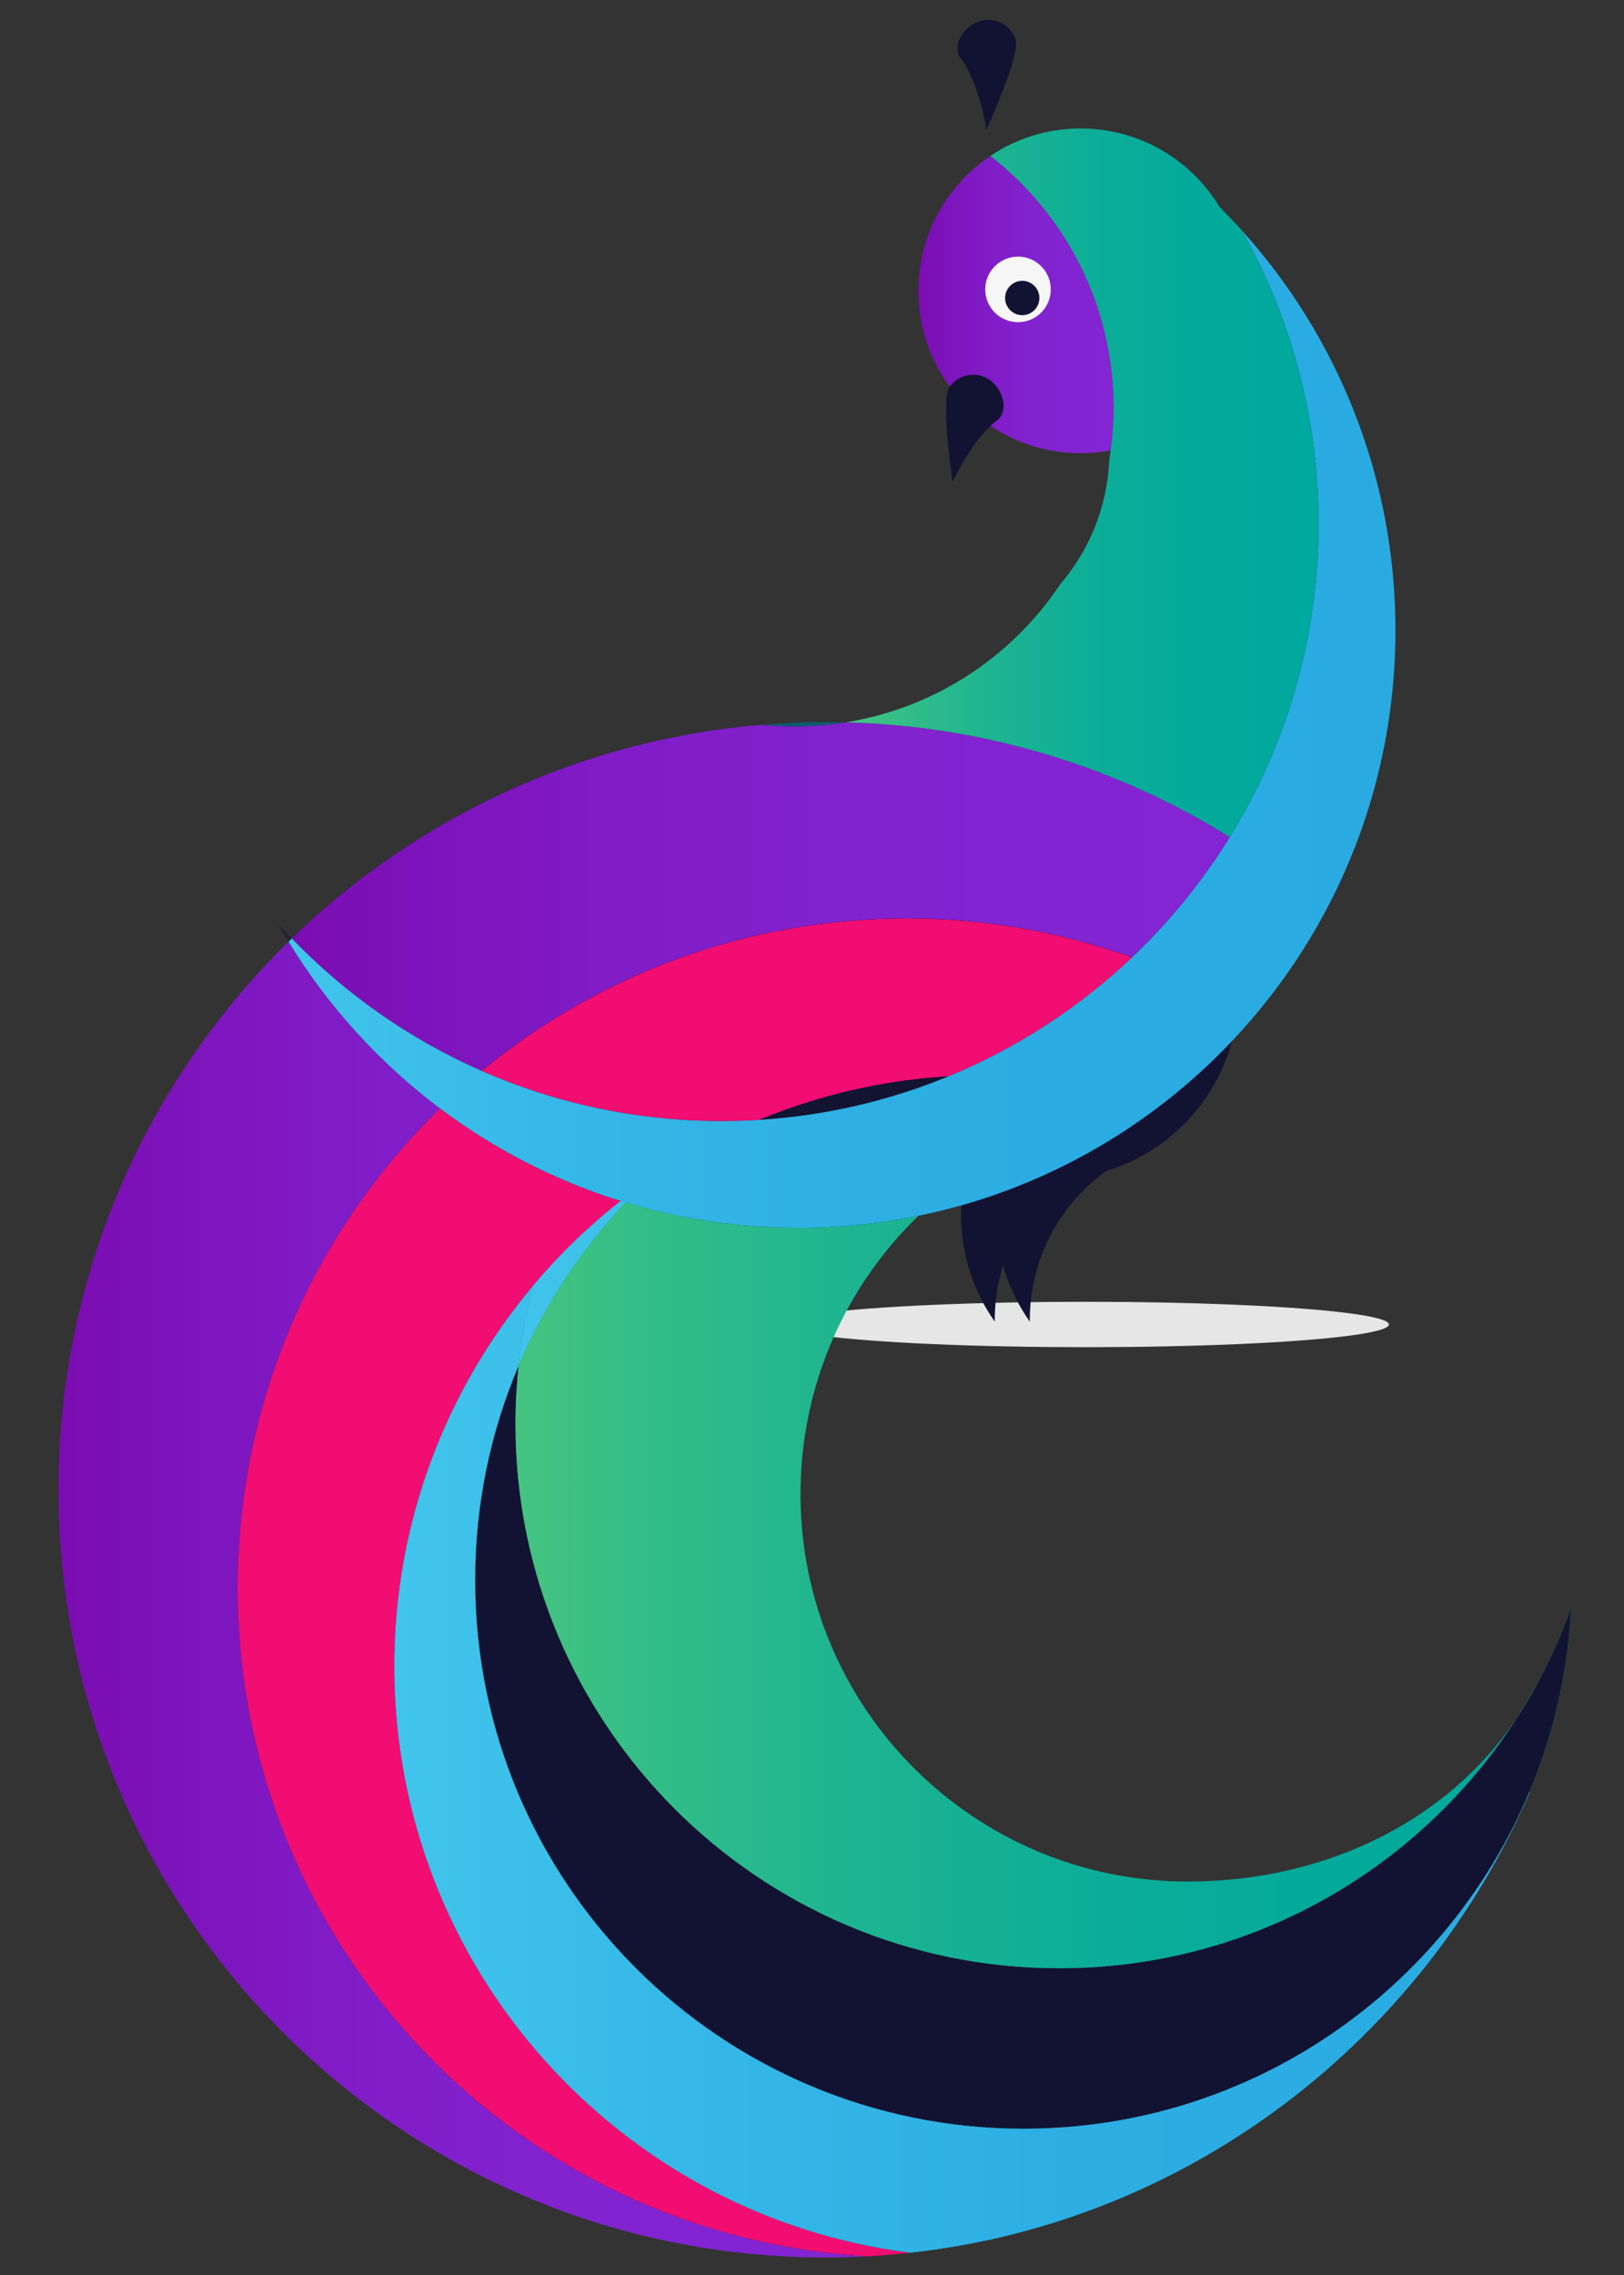 <?xml version="1.0" encoding="utf-8"?>
<!-- Generator: Adobe Illustrator 16.0.3, SVG Export Plug-In . SVG Version: 6.00 Build 0)  -->
<!DOCTYPE svg PUBLIC "-//W3C//DTD SVG 1.1//EN" "http://www.w3.org/Graphics/SVG/1.1/DTD/svg11.dtd">
<svg version="1.1" id="Layer_1" xmlns="http://www.w3.org/2000/svg" xmlns:xlink="http://www.w3.org/1999/xlink" x="0px" y="0px"
	 width="199.576px" height="279.424px" viewBox="0 0 199.576 279.424" enable-background="new 0 0 199.576 279.424"
	 xml:space="preserve">
<rect x="0" y="0" width="199.576" height="279.424" fill="#333333" stroke="none"/>
<g>
	<ellipse fill="#E6E6E6" cx="133.401" cy="162.668" rx="37.286" ry="2.787"/>
	<g>
		<path fill="#121332" d="M140.732,126.671c-10.654,0-19.581,7.366-21.981,17.282c-0.413,1.713-0.638,3.496-0.638,5.337
			c0,4.855,1.536,9.35,4.14,13.033c0-0.061-0.006-0.118-0.006-0.175c0-7.534,3.689-14.205,9.354-18.316
			c2.455-0.741,4.731-1.882,6.76-3.348c4.282-3.09,7.457-7.617,8.808-12.879C145.131,127,142.97,126.671,140.732,126.671z"/>
		<path fill="#121332" d="M145.04,126.674c-10.654,0-19.581,7.365-21.982,17.282c-0.413,1.712-0.638,3.496-0.638,5.335
			c0,4.857,1.535,9.352,4.139,13.034c0-0.06-0.006-0.117-0.006-0.174c0-7.536,3.689-14.206,9.355-18.317
			c2.454-0.74,4.732-1.883,6.759-3.348c4.283-3.089,7.458-7.616,8.809-12.879C149.438,127.003,147.276,126.674,145.04,126.674z"/>
		<g>
			<path fill="none" d="M136.309,56.537c-0.922,5.544-3.006,10.693-6,15.19C133.84,67.604,136.058,62.327,136.309,56.537z"/>
			<path opacity="0.5" fill="#121332" d="M34.161,113.446c0.42,0.744,0.85,1.479,1.294,2.206c0.133-0.131,0.268-0.262,0.401-0.393
				C35.281,114.665,34.716,114.062,34.161,113.446z"/>
			<path opacity="0.5" fill="#121332" d="M139.112,117.594c5.288,1.89,10.327,4.301,15.051,7.181
				c3.422-4.046,6.411-8.467,8.902-13.193c-3.731-3.222-7.72-6.153-11.929-8.768C147.777,108.253,143.729,113.221,139.112,117.594z"
				/>
			<path opacity="0.5" fill="#121332" d="M116.565,132.193c1.485-0.091,2.981-0.144,4.49-0.144c7.662,0,15.047,1.192,21.982,3.393
				c4.071-3.157,7.801-6.736,11.125-10.668c-4.724-2.88-9.763-5.291-15.051-7.181C132.609,123.752,124.98,128.731,116.565,132.193z"
				/>
			<path opacity="0.5" fill="#121332" d="M116.565,132.193c1.485-0.091,2.981-0.144,4.49-0.144c7.662,0,15.047,1.192,21.982,3.393
				c4.071-3.157,7.801-6.736,11.125-10.668c-4.724-2.88-9.763-5.291-15.051-7.181C132.609,123.752,124.98,128.731,116.565,132.193z"
				/>
			<path opacity="0.5" fill="#121332" d="M116.565,132.193c-7.236,2.979-15.054,4.831-23.236,5.346
				c-6.157,2.546-11.89,5.912-17.056,9.967c6.896,2.145,14.228,3.301,21.831,3.301c5.055,0,9.991-0.51,14.759-1.484
				c7.725-7.479,17.975-12.364,29.349-13.248c0.278-0.208,0.551-0.42,0.826-0.632c-6.936-2.2-14.32-3.393-21.982-3.393
				C119.547,132.05,118.051,132.103,116.565,132.193z"/>
			<path opacity="0.5" fill="#121332" d="M116.565,132.193c-7.236,2.979-15.054,4.831-23.236,5.346
				c-6.157,2.546-11.89,5.912-17.056,9.967c6.896,2.145,14.228,3.301,21.831,3.301c5.055,0,9.991-0.51,14.759-1.484
				c7.725-7.479,17.975-12.364,29.349-13.248c0.278-0.208,0.551-0.42,0.826-0.632c-6.936-2.2-14.32-3.393-21.982-3.393
				C119.547,132.05,118.051,132.103,116.565,132.193z"/>
			<path opacity="0.5" fill="#121332" d="M116.565,132.193c-7.236,2.979-15.054,4.831-23.236,5.346
				c-6.157,2.546-11.89,5.912-17.056,9.967c6.896,2.145,14.228,3.301,21.831,3.301c5.055,0,9.991-0.51,14.759-1.484
				c7.725-7.479,17.975-12.364,29.349-13.248c0.278-0.208,0.551-0.42,0.826-0.632c-6.936-2.2-14.32-3.393-21.982-3.393
				C119.547,132.05,118.051,132.103,116.565,132.193z"/>
			<path opacity="0.5" fill="#121332" d="M149.896,25.441c1.811,3.001,2.852,6.519,2.852,10.278c0,9.756-7.007,17.869-16.261,19.599
				c-0.056,0.408-0.111,0.815-0.179,1.219c-0.251,5.79-2.469,11.067-6,15.19c-5.923,8.896-15.387,15.229-26.383,16.986
				c17.3,0.443,33.438,5.547,47.211,14.1c6.915-11.193,10.909-24.383,10.909-38.507c0-13.093-3.433-25.381-9.442-36.023
				C151.728,27.313,150.823,26.365,149.896,25.441z"/>
			<path opacity="0.5" fill="#121332" d="M54.076,136.136c1.646-1.603,3.354-3.141,5.129-4.602
				c-8.827-3.874-16.746-9.433-23.349-16.274c-0.134,0.131-0.269,0.262-0.401,0.393C40.317,123.604,46.65,130.559,54.076,136.136z"
				/>
			<path opacity="0.5" fill="#121332" d="M139.112,117.594c4.617-4.373,8.665-9.341,12.024-14.78
				c-13.773-8.553-29.911-13.656-47.211-14.1c-2.027,0.323-4.105,0.498-6.224,0.498c-1.366,0-2.716-0.071-4.046-0.208
				c-22.397,1.838-42.577,11.503-57.8,26.256c6.603,6.842,14.521,12.4,23.349,16.274c14.203-11.696,32.396-18.722,52.231-18.722
				C121.148,112.813,130.465,114.502,139.112,117.594z"/>
			<path opacity="0.5" fill="#121332" d="M139.112,117.594c4.617-4.373,8.665-9.341,12.024-14.78
				c-13.773-8.553-29.911-13.656-47.211-14.1c-2.027,0.323-4.105,0.498-6.224,0.498c-1.366,0-2.716-0.071-4.046-0.208
				c-22.397,1.838-42.577,11.503-57.8,26.256c6.603,6.842,14.521,12.4,23.349,16.274c14.203-11.696,32.396-18.722,52.231-18.722
				C121.148,112.813,130.465,114.502,139.112,117.594z"/>
			<g>
				<linearGradient id="SVGID_1_" gradientUnits="userSpaceOnUse" x1="7.182" y1="196.452" x2="106.639" y2="196.452">
					<stop  offset="0" style="stop-color:#7B0CB1"/>
					<stop  offset="0.05" style="stop-color:#7C0FB5"/>
					<stop  offset="0.325" style="stop-color:#801BC6"/>
					<stop  offset="0.625" style="stop-color:#8223D0"/>
					<stop  offset="1" style="stop-color:#8325D3"/>
				</linearGradient>
				<path fill="url(#SVGID_1_)" d="M29.218,195.032c0-23.095,9.526-43.962,24.858-58.896c-7.426-5.577-13.759-12.531-18.621-20.483
					C18.01,132.764,7.182,156.599,7.182,182.964c0,52.073,42.214,94.288,94.286,94.288c1.735,0,3.458-0.051,5.171-0.143
					C63.464,274.624,29.218,238.83,29.218,195.032z"/>
				<linearGradient id="SVGID_2_" gradientUnits="userSpaceOnUse" x1="35.856" y1="110.124" x2="151.137" y2="110.124">
					<stop  offset="0" style="stop-color:#7B0CB1"/>
					<stop  offset="0.05" style="stop-color:#7C0FB5"/>
					<stop  offset="0.325" style="stop-color:#801BC6"/>
					<stop  offset="0.625" style="stop-color:#8223D0"/>
					<stop  offset="1" style="stop-color:#8325D3"/>
				</linearGradient>
				<path fill="url(#SVGID_2_)" d="M103.926,88.714c-2.027,0.323-4.105,0.498-6.224,0.498c-1.366,0-2.716-0.071-4.046-0.208
					c-22.397,1.838-42.577,11.503-57.8,26.256c6.603,6.842,14.521,12.4,23.349,16.274c14.203-11.696,32.396-18.722,52.231-18.722
					c9.712,0,19.028,1.689,27.676,4.781c4.617-4.373,8.665-9.341,12.024-14.78C137.363,94.261,121.226,89.157,103.926,88.714z"/>
			</g>
			<path opacity="0.5" fill="#121332" d="M48.456,204.65c0-23.197,10.88-43.855,27.817-57.145
				c-8.089-2.518-15.577-6.398-22.197-11.37c-15.332,14.935-24.858,35.802-24.858,58.896c0,43.798,34.246,79.592,77.421,82.077
				c1.761-0.097,3.509-0.243,5.241-0.433C76.117,272.167,48.456,241.639,48.456,204.65z"/>
			<path fill="#F20D72" d="M48.456,204.65c0-23.197,10.88-43.855,27.817-57.145c-8.089-2.518-15.577-6.398-22.197-11.37
				c-15.332,14.935-24.858,35.802-24.858,58.896c0,43.798,34.246,79.592,77.421,82.077c1.761-0.097,3.509-0.243,5.241-0.433
				C76.117,272.167,48.456,241.639,48.456,204.65z"/>
			<path opacity="0.5" fill="#121332" d="M88.661,137.69c-10.478,0-20.439-2.2-29.456-6.156c-1.774,1.461-3.483,2.999-5.129,4.602
				c6.62,4.972,14.108,8.853,22.197,11.37c5.166-4.055,10.898-7.421,17.056-9.967C91.784,137.636,90.23,137.69,88.661,137.69z"/>
			<path opacity="0.5" fill="#121332" d="M88.661,137.69c-10.478,0-20.439-2.2-29.456-6.156c-1.774,1.461-3.483,2.999-5.129,4.602
				c6.62,4.972,14.108,8.853,22.197,11.37c5.166-4.055,10.898-7.421,17.056-9.967C91.784,137.636,90.23,137.69,88.661,137.69z"/>
			<path opacity="0.5" fill="#121332" d="M93.329,137.539c7.231-2.992,15.05-4.847,23.236-5.346
				c8.415-3.462,16.044-8.441,22.547-14.6c-8.647-3.092-17.964-4.781-27.676-4.781c-19.835,0-38.028,7.025-52.231,18.722
				c9.017,3.956,18.979,6.156,29.456,6.156C90.23,137.69,91.784,137.636,93.329,137.539z"/>
			<path opacity="0.5" fill="#121332" d="M93.329,137.539c7.231-2.992,15.05-4.847,23.236-5.346
				c8.415-3.462,16.044-8.441,22.547-14.6c-8.647-3.092-17.964-4.781-27.676-4.781c-19.835,0-38.028,7.025-52.231,18.722
				c9.017,3.956,18.979,6.156,29.456,6.156C90.23,137.69,91.784,137.636,93.329,137.539z"/>
			<path opacity="0.5" fill="#121332" d="M93.329,137.539c7.231-2.992,15.05-4.847,23.236-5.346
				c8.415-3.462,16.044-8.441,22.547-14.6c-8.647-3.092-17.964-4.781-27.676-4.781c-19.835,0-38.028,7.025-52.231,18.722
				c9.017,3.956,18.979,6.156,29.456,6.156C90.23,137.69,91.784,137.636,93.329,137.539z"/>
			<path fill="#F20D72" d="M93.329,137.539c7.231-2.992,15.05-4.847,23.236-5.346c8.415-3.462,16.044-8.441,22.547-14.6
				c-8.647-3.092-17.964-4.781-27.676-4.781c-19.835,0-38.028,7.025-52.231,18.722c9.017,3.956,18.979,6.156,29.456,6.156
				C90.23,137.69,91.784,137.636,93.329,137.539z"/>
			<path opacity="0.5" fill="#121332" d="M116.565,132.193c-8.187,0.499-16.005,2.354-23.236,5.346
				C101.512,137.024,109.329,135.172,116.565,132.193z"/>
			<path opacity="0.5" fill="#121332" d="M116.565,132.193c-8.187,0.499-16.005,2.354-23.236,5.346
				C101.512,137.024,109.329,135.172,116.565,132.193z"/>
			<path opacity="0.5" fill="#121332" d="M116.565,132.193c-8.187,0.499-16.005,2.354-23.236,5.346
				C101.512,137.024,109.329,135.172,116.565,132.193z"/>
			<path opacity="0.5" fill="#121332" d="M116.565,132.193c-8.187,0.499-16.005,2.354-23.236,5.346
				C101.512,137.024,109.329,135.172,116.565,132.193z"/>
			<path opacity="0.5" fill="#121332" d="M116.565,132.193c-8.187,0.499-16.005,2.354-23.236,5.346
				C101.512,137.024,109.329,135.172,116.565,132.193z"/>
			<path opacity="0.5" fill="#121332" d="M142.212,136.074c-11.374,0.884-21.624,5.77-29.349,13.248
				C123.709,147.107,133.683,142.5,142.212,136.074z"/>
			<path opacity="0.5" fill="#121332" d="M142.212,136.074c-11.374,0.884-21.624,5.77-29.349,13.248
				C123.709,147.107,133.683,142.5,142.212,136.074z"/>
			<path opacity="0.5" fill="#121332" d="M142.212,136.074c-11.374,0.884-21.624,5.77-29.349,13.248
				C123.709,147.107,133.683,142.5,142.212,136.074z"/>
			<path opacity="0.5" fill="#121332" d="M142.212,136.074c-11.374,0.884-21.624,5.77-29.349,13.248
				C123.709,147.107,133.683,142.5,142.212,136.074z"/>
			<linearGradient id="SVGID_3_" gradientUnits="userSpaceOnUse" x1="35.455" y1="89.545" x2="171.488" y2="89.545">
				<stop  offset="0" style="stop-color:#41C5EB"/>
				<stop  offset="0.245" style="stop-color:#35B8E7"/>
				<stop  offset="0.581" style="stop-color:#2CAEE3"/>
				<stop  offset="1" style="stop-color:#29ABE2"/>
			</linearGradient>
			<path fill="url(#SVGID_3_)" d="M152.604,28.283c6.01,10.643,9.442,22.931,9.442,36.023c0,14.124-3.994,27.313-10.909,38.507
				c-3.359,5.439-7.407,10.407-12.024,14.78c-6.503,6.158-14.132,11.138-22.547,14.6c-7.236,2.979-15.054,4.831-23.236,5.346
				c-1.545,0.097-3.099,0.151-4.668,0.151c-10.478,0-20.439-2.2-29.456-6.156c-8.827-3.874-16.746-9.433-23.349-16.274
				c-0.134,0.131-0.269,0.262-0.401,0.393c4.862,7.952,11.195,14.906,18.621,20.483c6.62,4.972,14.108,8.853,22.197,11.37
				c6.896,2.145,14.228,3.301,21.831,3.301c5.055,0,9.991-0.51,14.759-1.484c10.846-2.215,20.819-6.822,29.349-13.248
				c0.278-0.208,0.551-0.42,0.826-0.632c4.071-3.157,7.801-6.736,11.125-10.668c3.422-4.046,6.411-8.467,8.902-13.193
				c5.376-10.202,8.423-21.823,8.423-34.158C171.488,58.522,164.341,41.292,152.604,28.283z"/>
			<path opacity="0.5" fill="#121332" d="M103.926,88.714c-0.816-0.021-1.637-0.036-2.458-0.036c-2.632,0-5.234,0.114-7.812,0.326
				c1.33,0.137,2.68,0.208,4.046,0.208C99.82,89.212,101.898,89.037,103.926,88.714z"/>
			<path opacity="0.5" fill="#121332" d="M103.926,88.714c-0.816-0.021-1.637-0.036-2.458-0.036c-2.632,0-5.234,0.114-7.812,0.326
				c1.33,0.137,2.68,0.208,4.046,0.208C99.82,89.212,101.898,89.037,103.926,88.714z"/>
			<path opacity="0.5" fill="#121332" d="M103.926,88.714c-0.816-0.021-1.637-0.036-2.458-0.036c-2.632,0-5.234,0.114-7.812,0.326
				c1.33,0.137,2.68,0.208,4.046,0.208C99.82,89.212,101.898,89.037,103.926,88.714z"/>
			<path opacity="0.3" fill="#00FFFF" d="M103.926,88.714c-0.816-0.021-1.637-0.036-2.458-0.036c-2.632,0-5.234,0.114-7.812,0.326
				c1.33,0.137,2.68,0.208,4.046,0.208C99.82,89.212,101.898,89.037,103.926,88.714z"/>
			<linearGradient id="SVGID_4_" gradientUnits="userSpaceOnUse" x1="112.863" y1="37.406" x2="136.852" y2="37.406">
				<stop  offset="0" style="stop-color:#7B0CB1"/>
				<stop  offset="0.05" style="stop-color:#7C0FB5"/>
				<stop  offset="0.325" style="stop-color:#801BC6"/>
				<stop  offset="0.625" style="stop-color:#8223D0"/>
				<stop  offset="1" style="stop-color:#8325D3"/>
			</linearGradient>
			<path fill="url(#SVGID_4_)" d="M112.863,35.72c0,11.014,8.928,19.942,19.941,19.942c1.259,0,2.488-0.121,3.683-0.344
				c0.234-1.72,0.364-3.471,0.364-5.255c0-12.571-5.934-23.751-15.145-30.913C116.374,22.729,112.863,28.813,112.863,35.72z"/>
			<linearGradient id="SVGID_5_" gradientUnits="userSpaceOnUse" x1="103.926" y1="59.295" x2="162.046" y2="59.295">
				<stop  offset="0" style="stop-color:#45C480"/>
				<stop  offset="0.09" style="stop-color:#37BF86"/>
				<stop  offset="0.291" style="stop-color:#1FB590"/>
				<stop  offset="0.502" style="stop-color:#0EAE97"/>
				<stop  offset="0.729" style="stop-color:#03AA9C"/>
				<stop  offset="1" style="stop-color:#00A99D"/>
			</linearGradient>
			<path fill="url(#SVGID_5_)" d="M152.604,28.283c-0.876-0.971-1.78-1.918-2.707-2.842c-2.3-3.815-5.84-6.795-10.061-8.386
				c-2.188-0.824-4.556-1.278-7.031-1.278c-4.107,0-7.925,1.243-11.098,3.373c9.211,7.162,15.145,18.342,15.145,30.913
				c0,1.784-0.13,3.535-0.364,5.255c-0.056,0.408-0.111,0.815-0.179,1.219c-0.251,5.79-2.469,11.067-6,15.19
				c-5.923,8.896-15.387,15.229-26.383,16.986c17.3,0.443,33.438,5.547,47.211,14.1c6.915-11.193,10.909-24.383,10.909-38.507
				C162.046,51.214,158.613,38.926,152.604,28.283z"/>
			<g>
				<linearGradient id="SVGID_6_" gradientUnits="userSpaceOnUse" x1="48.456" y1="214.584" x2="193.502" y2="214.584">
					<stop  offset="0" style="stop-color:#45C480"/>
					<stop  offset="0.09" style="stop-color:#37BF86"/>
					<stop  offset="0.291" style="stop-color:#1FB590"/>
					<stop  offset="0.502" style="stop-color:#0EAE97"/>
					<stop  offset="0.729" style="stop-color:#03AA9C"/>
					<stop  offset="1" style="stop-color:#00A99D"/>
				</linearGradient>
				<path fill="url(#SVGID_6_)" d="M130.173,241.734c-36.904,0-66.823-29.919-66.823-66.824c0-2.426,0.133-4.823,0.386-7.186
					c-3.439,8.091-5.346,16.99-5.346,26.334c0,37.215,30.17,67.385,67.385,67.385c36.054,0,65.49-28.314,67.294-63.917
					C183.801,223.301,159.141,241.734,130.173,241.734z"/>
				<path fill="#121332" d="M130.173,241.734c-36.904,0-66.823-29.919-66.823-66.824c0-2.426,0.133-4.823,0.386-7.186
					c-3.439,8.091-5.346,16.99-5.346,26.334c0,37.215,30.17,67.385,67.385,67.385c36.054,0,65.49-28.314,67.294-63.917
					C183.801,223.301,159.141,241.734,130.173,241.734z"/>
				<linearGradient id="SVGID_7_" gradientUnits="userSpaceOnUse" x1="48.458" y1="157.615" x2="193.492" y2="157.615">
					<stop  offset="0" style="stop-color:#41C5EB"/>
					<stop  offset="0.245" style="stop-color:#35B8E7"/>
					<stop  offset="0.581" style="stop-color:#2CAEE3"/>
					<stop  offset="1" style="stop-color:#29ABE2"/>
				</linearGradient>
				<path fill="url(#SVGID_7_)" d="M76.888,147.684c-0.204-0.061-0.411-0.114-0.614-0.178c-3.922,3.077-7.514,6.554-10.728,10.363
					c-0.842,3.198-1.451,6.49-1.811,9.855C66.908,160.26,71.387,153.482,76.888,147.684z"/>
				<linearGradient id="SVGID_8_" gradientUnits="userSpaceOnUse" x1="63.35" y1="157.615" x2="196.986" y2="157.615">
					<stop  offset="0" style="stop-color:#41C5EB"/>
					<stop  offset="0.245" style="stop-color:#35B8E7"/>
					<stop  offset="0.581" style="stop-color:#2CAEE3"/>
					<stop  offset="1" style="stop-color:#29ABE2"/>
				</linearGradient>
				<path fill="url(#SVGID_8_)" d="M76.888,147.684c-0.204-0.061-0.411-0.114-0.614-0.178c-3.922,3.077-7.514,6.554-10.728,10.363
					c-0.842,3.198-1.451,6.49-1.811,9.855C66.908,160.26,71.387,153.482,76.888,147.684z"/>
				<g>
					<linearGradient id="SVGID_9_" gradientUnits="userSpaceOnUse" x1="63.388" y1="210.066" x2="196.993" y2="210.066">
						<stop  offset="0" style="stop-color:#45C480"/>
						<stop  offset="0.09" style="stop-color:#37BF86"/>
						<stop  offset="0.291" style="stop-color:#1FB590"/>
						<stop  offset="0.502" style="stop-color:#0EAE97"/>
						<stop  offset="0.729" style="stop-color:#03AA9C"/>
						<stop  offset="1" style="stop-color:#00A99D"/>
					</linearGradient>
					<path fill="url(#SVGID_9_)" d="M186.373,211.066c0.435-0.644,0.852-1.301,1.251-1.971c-0.001-0.01-0.005-0.021-0.008-0.03
						C187.213,209.74,186.799,210.408,186.373,211.066z"/>
					<linearGradient id="SVGID_10_" gradientUnits="userSpaceOnUse" x1="63.35" y1="194.709" x2="196.996" y2="194.709">
						<stop  offset="0" style="stop-color:#45C480"/>
						<stop  offset="0.09" style="stop-color:#37BF86"/>
						<stop  offset="0.291" style="stop-color:#1FB590"/>
						<stop  offset="0.502" style="stop-color:#0EAE97"/>
						<stop  offset="0.729" style="stop-color:#03AA9C"/>
						<stop  offset="1" style="stop-color:#00A99D"/>
					</linearGradient>
					<path fill="url(#SVGID_10_)" d="M145.949,231.081c-26.275,0-47.575-21.301-47.575-47.575c0-13.417,5.554-25.535,14.489-34.184
						c-4.768,0.975-9.704,1.484-14.759,1.484c-7.379,0-14.499-1.097-21.217-3.123c-5.501,5.799-9.979,12.576-13.152,20.041
						c-0.253,2.362-0.386,4.76-0.386,7.186c0,36.905,29.919,66.824,66.823,66.824c23.583,0,44.309-12.219,56.2-30.668
						C177.886,223.645,162.9,231.081,145.949,231.081z"/>
					<linearGradient id="SVGID_11_" gradientUnits="userSpaceOnUse" x1="186.879" y1="207.882" x2="197.865" y2="207.882">
						<stop  offset="0" style="stop-color:#45C480"/>
						<stop  offset="0.09" style="stop-color:#37BF86"/>
						<stop  offset="0.291" style="stop-color:#1FB590"/>
						<stop  offset="0.502" style="stop-color:#0EAE97"/>
						<stop  offset="0.729" style="stop-color:#03AA9C"/>
						<stop  offset="1" style="stop-color:#00A99D"/>
					</linearGradient>
					<path opacity="0.3" fill="url(#SVGID_11_)" d="M187.616,209.065c0.003,0.01,0.007,0.021,0.008,0.03
						c0.475-0.793,0.93-1.6,1.353-2.428C188.537,207.477,188.086,208.276,187.616,209.065z"/>
					<linearGradient id="SVGID_12_" gradientUnits="userSpaceOnUse" x1="63.247" y1="207.882" x2="197.005" y2="207.882">
						<stop  offset="0" style="stop-color:#45C480"/>
						<stop  offset="0.09" style="stop-color:#37BF86"/>
						<stop  offset="0.291" style="stop-color:#1FB590"/>
						<stop  offset="0.502" style="stop-color:#0EAE97"/>
						<stop  offset="0.729" style="stop-color:#03AA9C"/>
						<stop  offset="1" style="stop-color:#00A99D"/>
					</linearGradient>
					<path fill="url(#SVGID_12_)" d="M187.616,209.065c0.003,0.01,0.007,0.021,0.008,0.03c0.475-0.793,0.93-1.6,1.353-2.428
						C188.537,207.477,188.086,208.276,187.616,209.065z"/>
				</g>
			</g>
		</g>
		<path fill="#121332" d="M121.229,15.92c0,0-0.883-5.739-3.13-8.719c-1.186-1.57,0.298-3.893,2.149-4.558
			c1.854-0.665,3.895,0.298,4.559,2.151C125.473,6.646,121.229,15.92,121.229,15.92z"/>
		<path fill="#121332" d="M117.068,59.188c0,0,2.431-5.274,5.412-7.519c1.572-1.184,0.786-3.824-0.811-4.975
			c-1.599-1.149-3.825-0.787-4.975,0.812C115.545,49.104,117.068,59.188,117.068,59.188z"/>
		<circle fill="#F6F6F6" cx="125.105" cy="35.545" r="4.027"/>
		<circle fill="#121332" cx="125.625" cy="36.599" r="2.108"/>
	</g>
	<g>
		<linearGradient id="SVGID_13_" gradientUnits="userSpaceOnUse" x1="48.456" y1="217.273" x2="193.445" y2="217.273">
			<stop  offset="0" style="stop-color:#41C5EB"/>
			<stop  offset="0.245" style="stop-color:#35B8E7"/>
			<stop  offset="0.581" style="stop-color:#2CAEE3"/>
			<stop  offset="1" style="stop-color:#29ABE2"/>
		</linearGradient>
		<path fill="url(#SVGID_13_)" d="M125.774,261.443c-37.215,0-67.385-30.17-67.385-67.385c0-9.344,1.906-18.243,5.346-26.334
			c0.359-3.365,0.969-6.657,1.811-9.855c-10.66,12.635-17.09,28.956-17.09,46.781c0,36.988,27.661,67.517,63.424,72.026
			c34.265-3.766,62.933-26.091,76.096-56.521c-0.027-0.099,0,0-0.026-0.1C177.773,244.361,153.773,261.443,125.774,261.443z"/>
	</g>
</g>
</svg>
